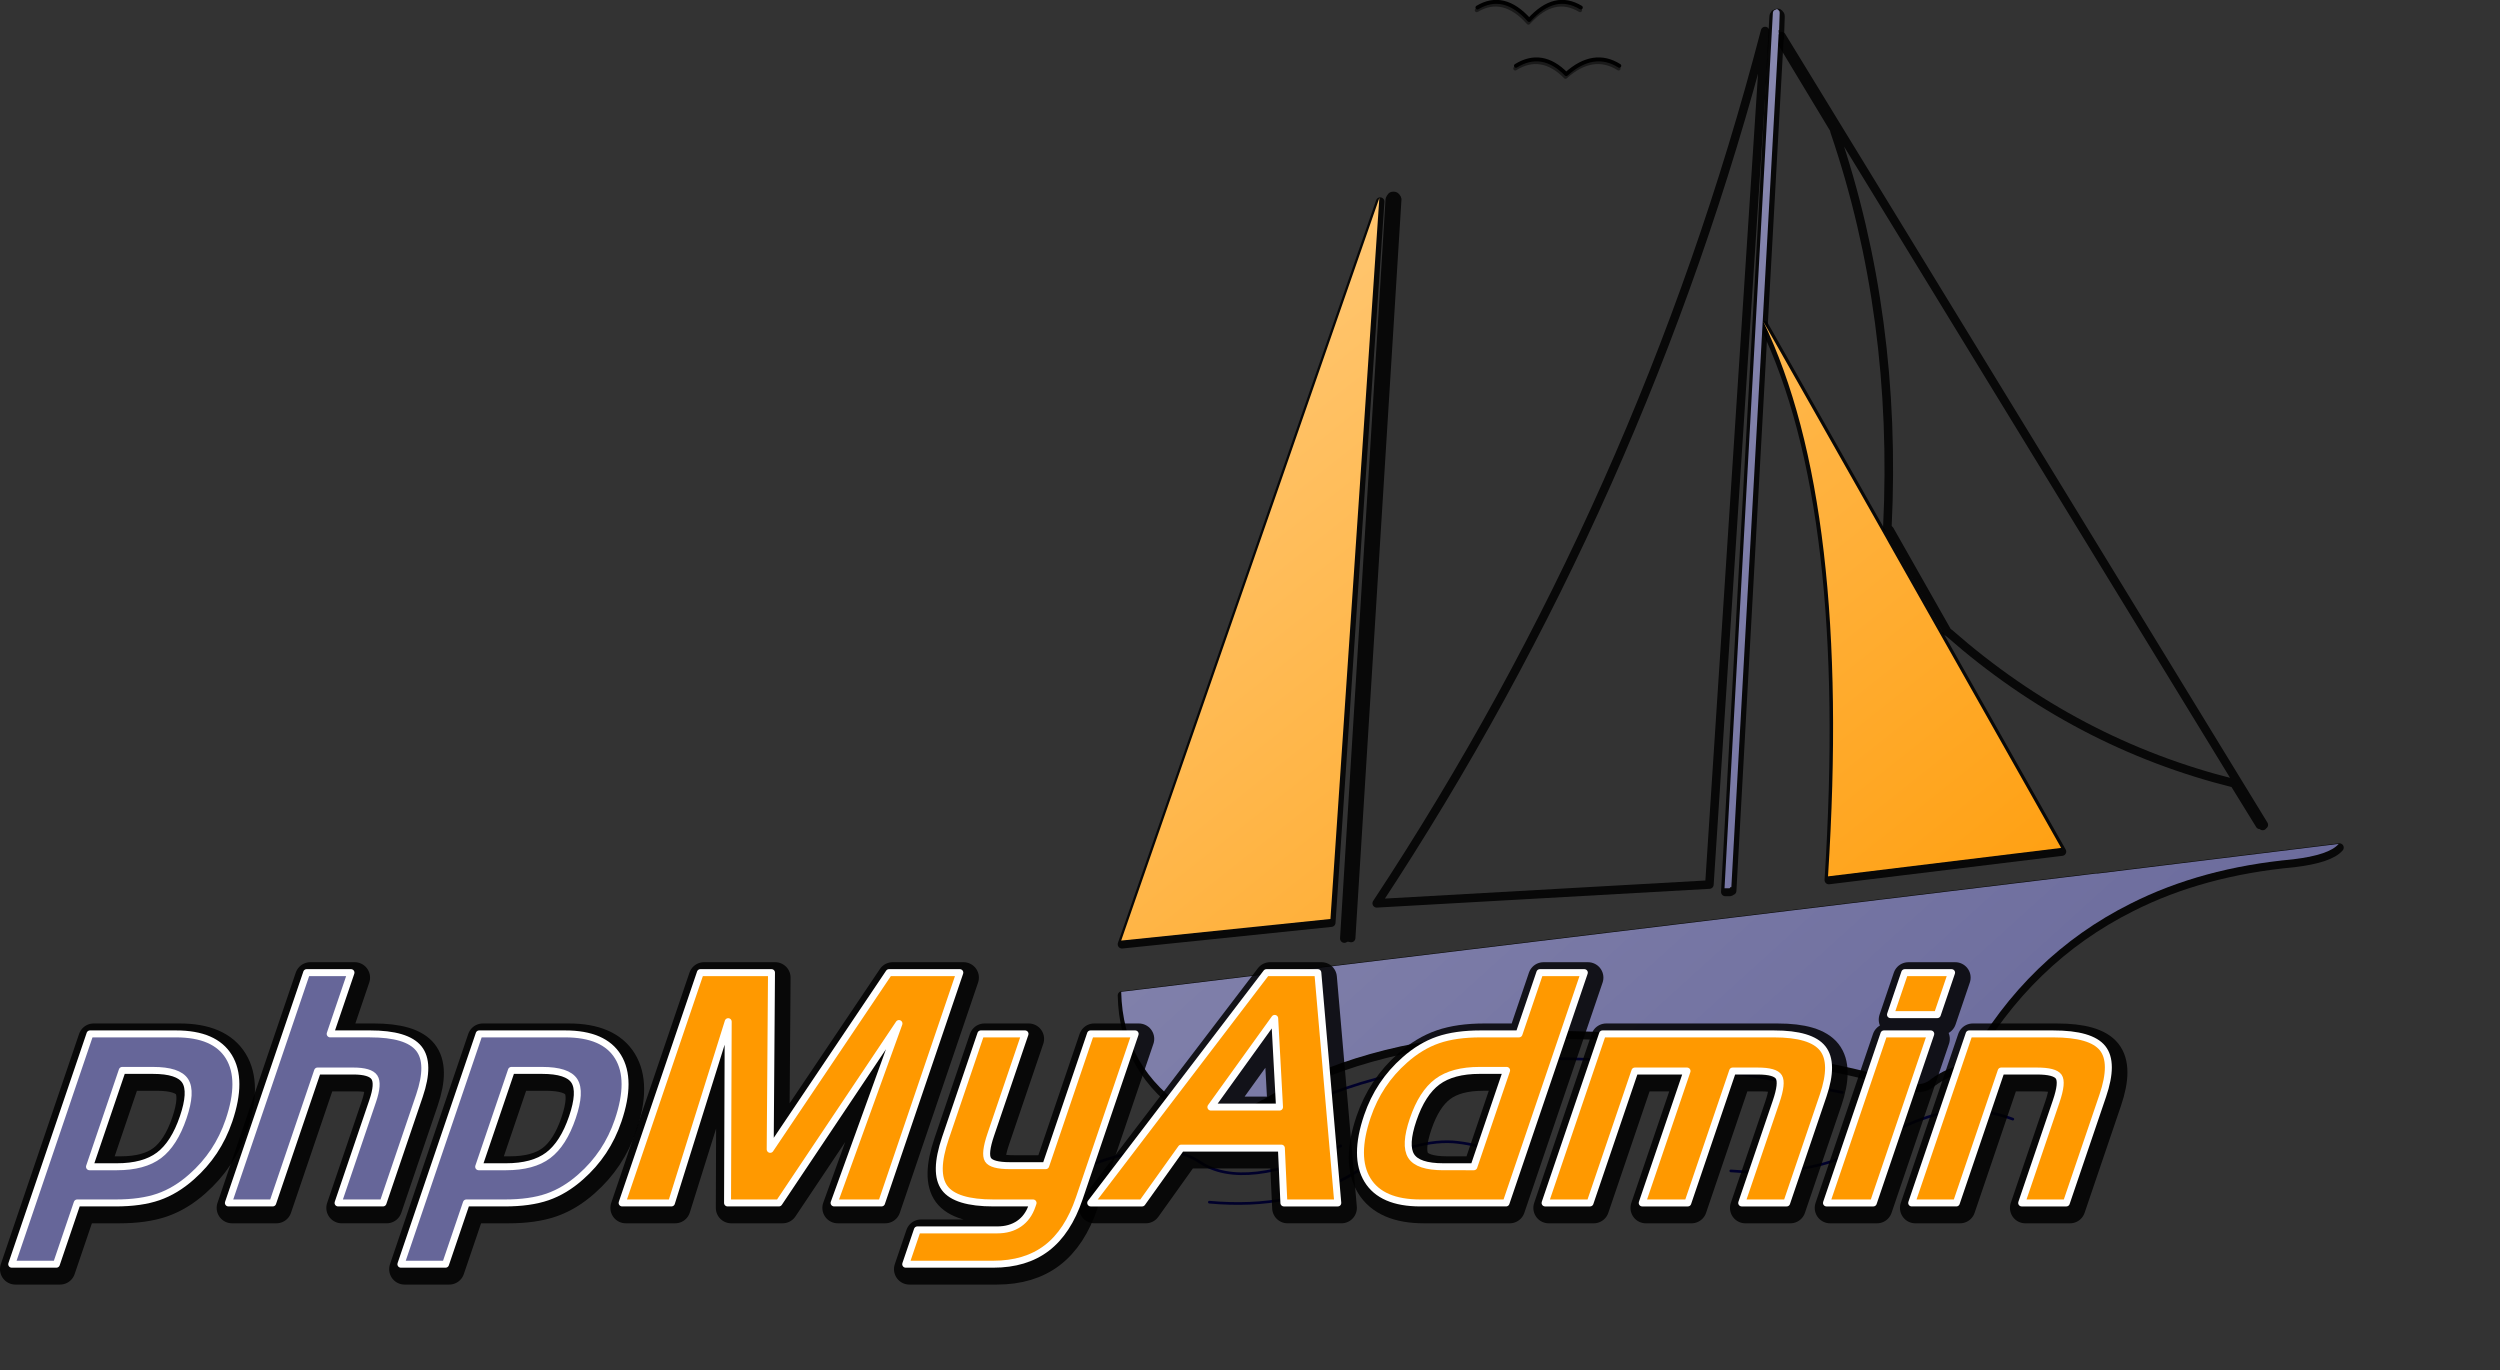 <svg xmlns:rdf="http://www.w3.org/1999/02/22-rdf-syntax-ns#" xmlns="http://www.w3.org/2000/svg" height="162.7mm" width="296.85mm" version="1.1" xmlns:cc="http://creativecommons.org/ns#" xmlns:xlink="http://www.w3.org/1999/xlink" xmlns:dc="http://purl.org/dc/elements/1.1/">
<rect width="100%" height="100%" fill="#333333" stroke="none"/>
<defs>
<linearGradient id="linearGradient3910">
<stop stop-color="#669" offset="0"/>
<stop stop-color="#FFF" offset="1"/>
</linearGradient>
<linearGradient id="linearGradient3894">
<stop stop-color="#F90" offset="0"/>
<stop stop-color="#FFF" offset="1"/>
</linearGradient>
<linearGradient id="linearGradient3900" x1="962.81" xlink:href="#linearGradient3894" gradientUnits="userSpaceOnUse" x2="239.32" y1="487.91" y2="-422.63"/>
<linearGradient id="linearGradient3916" x1="996.75" xlink:href="#linearGradient3910" gradientUnits="userSpaceOnUse" x2="-635.19" y1="572.64" y2="-1226.6"/>
</defs>
<g stroke-linejoin="round" stroke-opacity=".851" fill-opacity="0" transform="translate(-2.853 -64.148)" stroke="#000" stroke-width="3.834">
<g transform="translate(56,4.421875e-6)">
<path d="m976.34 451.43c10.718-1.278 17.603-3.578 20.415-6.898l-107.94 13.272h-0.767l-437.41 53.085h-0.256c0.512 22.97 10.464 40.575 30.624 53.594 5.365 3.564 10.974 6.375 16.082 8.164 4.588-5.366 10.21-9.698 16.586-13.273h0.255c57.169-34.699 142.14-40.066 254.43-16.584l1.275 0.511c12.255 2.55 24.25 5.609 35.733 8.931 3.565 0.51 6.376-0.257 8.676-2.301 4.076-3.066 9.186-5.352 16.072-7.141v-0.256c17.873-32.155 42.62-55.894 73.242-71.199 21.183-10.72 45.431-17.357 72.99-19.905z"/>
<path d="m573.38 152.59c-0.255-0.256-0.511-0.51-1.011-0.51-0.512 0-0.767 0-1.021 0.254-0.257 0.256-0.511 0.768-0.767 1.277l-20.415 331.49v0.256c0.256-0.256 0.51-0.256 0.51-0.256s0.257-0.252 0.511-0.252c0.769 0 1.268 0 2.033 0.252l20.671-331.49c0-0.256-0.254-0.765-0.511-1.021z"/>
<path d="m745.64 70.673c-0.256-0.257-0.512-0.768-1.021-0.768-0.512 0-0.768 0.511-1.277 0.511-0.256 0.257-0.513 0.766-0.513 1.277l-21.69 392.74h0.51 1.533c0.254 0 0.254 0 0.511-0.259v-0.246h0.512l21.181-382.03v-0.511-0.256h0.256l-0.256-0.255h0.256l-0.256-0.257c0-0.254 0-0.254 0.256-0.511-0.256 0-0.256 0-0.256-0.257v-0.252h0.256c-0.256 0-0.256 0-0.256-0.257h0.256l0.255-7.653c-0.002-0.51-0.002-0.764-0.257-1.019z"/>
</g>
<g transform="translate(56,4.421875e-6)">
<path d="m794.9 309.54-1.277-2.299-55.127-97.236c26.547 55.128 36.243 138.07 29.092 249.08l104.63-12.764-77.32-136.78z"/>
<path d="m714 461.12 25-383.05c-36.487 139.85-94.424 270.26-174.3 391.47l149.3-8.42z"/>
<path d="m544.29 478.21 21.947-323.58-115.86 333.28 93.915-9.699z"/>
<path d="m746.4 80.369-0.246 0.254v1.279l-0.255 0.257h0.255v0.51l26.794 44.396-2.813-4.075c18.883 55.369 26.803 114.84 23.738 177.61v0.251l0.254 0.256c0.257 0.512 0.768 0.766 1.021 1.277 0 0 0 0.256 0.256 0.512l24.749 43.642c0.254 0.256 0.254 0.511 0.254 1.023h0.257c0.511 0.251 0.511 0.508 1.021 0.765 37.767 33.178 80.64 55.627 127.86 67.366l11.479 18.628c0.504 0 1.017 0 1.271 0.509 0.256-0.254 0.256-0.509 0.512-0.509l-216.41-353.94z"/>
</g>
</g>
<path d="m846.41 241.45 1.277 2.299-1.277-2.299z"/>
<g fill="url(#linearGradient3916)" transform="translate(52.792 -65.794)">
<path d="m976.34 451.43c10.718-1.278 17.603-3.578 20.415-6.898l-107.94 13.272h-0.767l-437.41 53.085h-0.256c0.512 22.97 10.464 40.575 30.624 53.594 5.365 3.564 10.974 6.375 16.082 8.164 4.588-5.366 10.21-9.698 16.586-13.273h0.255c57.169-34.699 142.14-40.066 254.43-16.584l1.275 0.511c12.255 2.55 24.25 5.609 35.733 8.931 3.565 0.51 6.376-0.257 8.676-2.301 4.076-3.066 9.186-5.352 16.072-7.141v-0.256c17.873-32.155 42.62-55.894 73.242-71.199 21.183-10.72 45.431-17.357 72.99-19.905z"/>
<path d="m573.38 152.59c-0.255-0.256-0.511-0.51-1.011-0.51-0.512 0-0.767 0-1.021 0.254-0.257 0.256-0.511 0.768-0.767 1.277l-20.415 331.49v0.256c0.256-0.256 0.51-0.256 0.51-0.256s0.257-0.252 0.511-0.252c0.769 0 1.268 0 2.033 0.252l20.671-331.49c0-0.256-0.254-0.765-0.511-1.021z"/>
<path d="m745.64 70.673c-0.256-0.257-0.512-0.768-1.021-0.768-0.512 0-0.768 0.511-1.277 0.511-0.256 0.257-0.513 0.766-0.513 1.277l-21.69 392.74h0.51 1.533c0.254 0 0.254 0 0.511-0.259v-0.246h0.512l21.181-382.03v-0.511-0.256h0.256l-0.256-0.255h0.256l-0.256-0.257c0-0.254 0-0.254 0.256-0.511-0.256 0-0.256 0-0.256-0.257v-0.252h0.256c-0.256 0-0.256 0-0.256-0.257h0.256l0.255-7.653c-0.002-0.51-0.002-0.764-0.257-1.019z"/>
</g>
<path d="m798.94 14.062v0.257h0.246l-0.246-0.257z"/>
<g fill="none">
<g stroke-width="0">
<polyline transform="translate(455.87 -118.31)" points="485.73 510.31 485.48 510.31 485.22 510.31 484.96 510.31"/>
<line y2="412.42" x2="597.08" y1="412.42" x1="597.08"/>
<polyline transform="translate(455.87 -118.31)" points="390.54 359.75 390.54 359.75 391.82 362.05"/>
</g>
<g stroke-linejoin="round" transform="translate(455.87 -118.31)" stroke="#00002b" stroke-linecap="round" stroke-width="1.2">
<path d="m213.43 634.6c-5.353-2.045-11.229-3.323-17.348-3.834-12.509-0.767-27.56 4.088-45.177 14.552-17.605 10.464-38.786 14.796-64.046 12.508"/>
<path d="m145.81 632.55c-28.834 13.785-50.016 16.084-63.033 7.4-13.273-8.934-33.689-6.634-61.247 6.385"/>
<path d="m370.89 608.57c-121.47-25.01-209.01-19.15-262.6 17.86"/>
<path d="m447.44 620.56c-5.354-2.034-11.229-3.31-17.351-3.819-12.506-1.022-27.557 3.819-45.171 14.282-17.607 10.72-38.791 14.809-64.048 12.763"/>
</g>
</g>
<g fill="url(#linearGradient3900)" transform="translate(52.792 -65.794)">
<path d="m794.9 309.54-1.277-2.299-55.127-97.236c26.547 55.128 36.243 138.07 29.092 249.08l104.63-12.764-77.32-136.78z"/>
<path d="m714 461.12 25-383.05c-36.487 139.85-94.424 270.26-174.3 391.47l149.3-8.42z"/>
<path d="m544.29 478.21 21.947-323.58-115.86 333.28 93.915-9.699z"/>
<path d="m746.4 80.369-0.246 0.254v1.279l-0.255 0.257h0.255v0.51l26.794 44.396-2.813-4.075c18.883 55.369 26.803 114.84 23.738 177.61v0.251l0.254 0.256c0.257 0.512 0.768 0.766 1.021 1.277 0 0 0 0.256 0.256 0.512l24.749 43.642c0.254 0.256 0.254 0.511 0.254 1.023h0.257c0.511 0.251 0.511 0.508 1.021 0.765 37.767 33.178 80.64 55.627 127.86 67.366l11.479 18.628c0.504 0 1.017 0 1.271 0.509 0.256-0.254 0.256-0.509 0.512-0.509l-216.41-353.94z"/>
</g>
<g stroke-linejoin="round" stroke="#000">
<g transform="matrix(.61 0 0 .61 553.25 -97.452)" stroke-linecap="round" stroke-width="2.9" fill="none">
<path d="m284.37 208.17c-12.495-7.919-25.77-5.874-39.044 6.12-11.74-11.994-24.246-14.039-36.998-6.12"/>
<path d="m256.05 165.29c-12.762-7.653-25.269-4.855-38.021 9.185-12.506-14.04-25.27-16.838-38.032-9.185"/>
</g>
<g stroke-opacity=".481" transform="matrix(.61 0 0 .61 552.93 -96.232)" stroke-linecap="round" stroke-width="2.9" fill="none">
<path d="m284.37 208.17c-12.495-7.919-25.77-5.874-39.044 6.12-11.74-11.994-24.246-14.039-36.998-6.12"/>
<path d="m256.05 165.29c-12.762-7.653-25.269-4.855-38.021 9.185-12.506-14.04-25.27-16.838-38.032-9.185"/>
</g>
<g font-size="40px" stroke-width="13.819" stroke-opacity=".85" fill-opacity="0" transform="translate(-3.208 -65.794)">
<path d="m59.713 548.4-14.695 43.242h12.234c8.109 0 14.433-1.711 18.971-5.133 4.538-3.422 8.161-9.117 10.868-17.086 2.613-7.687 2.911-13.113 0.892-16.277-2.019-3.164-6.848-4.746-14.489-4.746zm-14.471-16.383h38.602c11.625 0 19.532 3.422 23.722 10.266 4.189 6.844 4.205 16.383 0.048 28.617-1.705 5.016-3.95 9.621-6.735 13.816-2.785 4.195-6.149 8.027-10.092 11.496-4.699 4.172-9.653 7.16-14.86 8.965-5.208 1.805-11.608 2.707-19.202 2.707h-17.227l-9.343 27.492h-20.039z"/>
<path d="m142.48 504.52h19.898l-9.343 27.492h17.789c11.156 0 18.486 2.192 21.988 6.574 3.502 4.383 3.597 11.449 0.283 21.199l-16.343 48.094h-20.18l15.557-45.773c1.766-5.203 2.019-8.742 0.758-10.617-1.261-1.875-4.447-2.812-9.556-2.812h-15.961l-20.118 59.203h-19.898z"/>
<path d="m234.37 548.4-14.695 43.242h12.234c8.109 0 14.433-1.711 18.971-5.133 4.538-3.422 8.161-9.117 10.868-17.086 2.613-7.687 2.911-13.113 0.892-16.277-2.019-3.164-6.848-4.746-14.489-4.746zm-14.471-16.383h38.602c11.625 0 19.532 3.422 23.722 10.266 4.189 6.844 4.205 16.383 0.048 28.617-1.705 5.016-3.95 9.621-6.735 13.816-2.785 4.195-6.149 8.027-10.092 11.496-4.699 4.172-9.653 7.16-14.86 8.965-5.208 1.805-11.608 2.707-19.202 2.707h-17.227l-9.343 27.492h-20.039z"/>
<path d="m319.17 504.52h31.922l-0.584 79.312 53.319-79.312h31.781l-35.125 103.36h-21.305l29.118-80.508-53.868 80.508h-23.062l0.294-81.352-25.466 81.352h-22.148z"/>
<path d="m458.06 591.15h16.102l20.096-59.133h20.039l-25.088 73.828c-3.41 10.031-8.279 17.461-14.607 22.289-6.328 4.828-14.32 7.242-23.977 7.242h-39.305l5.234-15.398h35.859c3.844-0 7.111-0.926 9.802-2.777 2.691-1.852 4.634-4.535 5.829-8.051l0.431-1.266h-17.719c-11.344 0-18.669-2.238-21.975-6.715-3.306-4.477-3.184-11.941 0.367-22.395l15.891-46.758h19.828l-15.363 45.211c-1.945 5.719-2.365 9.469-1.259 11.25 1.106 1.781 4.378 2.672 9.815 2.672z"/>
<path d="m576.92 525.05-28.639 39.797h30.797zm-3.709-20.531h23.062l8.96 103.36h-24.188l-1.129-24.609h-44.93l-17.574 24.609h-23.062z"/>
<path d="m666.3 591.64 14.695-43.242h-12.094c-8.109 0-14.44 1.699-18.993 5.098-4.553 3.398-8.175 9.059-10.868 16.98-2.613 7.688-2.907 13.137-0.881 16.348 2.026 3.211 6.836 4.816 14.429 4.816zm14.449 16.242h-38.461c-11.625 0-19.532-3.422-23.722-10.266-4.189-6.844-4.206-16.383-0.048-28.617 1.705-5.016 3.95-9.621 6.735-13.816 2.785-4.195 6.149-8.027 10.092-11.496 4.699-4.172 9.664-7.16 14.895-8.965 5.231-1.805 11.62-2.707 19.167-2.707h17.156l9.343-27.492h19.969z"/>
<path d="m724.04 532.02h76.922c11.156 0 18.455 2.18 21.896 6.539 3.441 4.359 3.496 11.438 0.165 21.234l-16.343 48.094h-20.18l15.46-45.492c1.895-5.578 2.302-9.258 1.22-11.039-1.083-1.781-4.249-2.672-9.499-2.672h-11.25l-20.118 59.203h-20.461l20.118-59.203h-23.414l-20.118 59.203h-20.18z"/>
<path d="m874.28 523.37h-21.023l6.403-18.844h21.023zm-28.723 84.516h-21.023l25.783-75.867h21.023z"/>
<path d="m888.57 532.02h37.688c11.391 0 18.795 2.145 22.212 6.434 3.417 4.289 3.437 11.402 0.059 21.34l-16.343 48.094h-20.039l15.508-45.633c1.928-5.672 2.299-9.351 1.114-11.039-1.185-1.687-4.426-2.531-9.723-2.531h-16.102l-20.118 59.203h-20.039z"/>
</g>
</g>
<g stroke-linejoin="round" font-size="40px" stroke-width="3.125" transform="translate(-3.208 -65.794)" stroke="#fff">
<g fill="#669">
<path d="m58.067 546.17-14.695 43.242h12.234c8.109 0 14.433-1.711 18.971-5.133 4.538-3.422 8.161-9.117 10.868-17.086 2.613-7.688 2.911-13.113 0.892-16.277-2.019-3.164-6.848-4.746-14.489-4.746zm-14.471-16.383h38.602c11.625 0 19.532 3.422 23.722 10.266 4.189 6.844 4.205 16.383 0.048 28.617-1.705 5.016-3.95 9.621-6.735 13.816-2.785 4.195-6.149 8.027-10.092 11.496-4.699 4.172-9.653 7.16-14.86 8.965-5.208 1.805-11.608 2.707-19.202 2.707h-17.227l-9.343 27.492h-20.039z"/>
<path d="m140.83 502.29h19.898l-9.343 27.492h17.789c11.156 0 18.486 2.192 21.988 6.574 3.502 4.383 3.597 11.449 0.283 21.199l-16.343 48.094h-20.18l15.557-45.773c1.766-5.203 2.019-8.742 0.758-10.617-1.261-1.875-4.447-2.812-9.556-2.812h-15.961l-20.118 59.203h-19.898z"/>
<path d="m232.72 546.17-14.695 43.242h12.234c8.109 0 14.433-1.711 18.971-5.133 4.538-3.422 8.161-9.117 10.868-17.086 2.613-7.688 2.911-13.113 0.892-16.277-2.019-3.164-6.848-4.746-14.489-4.746zm-14.471-16.383h38.602c11.625 0 19.532 3.422 23.722 10.266 4.189 6.844 4.205 16.383 0.048 28.617-1.705 5.016-3.95 9.621-6.735 13.816-2.785 4.195-6.149 8.027-10.092 11.496-4.699 4.172-9.653 7.16-14.86 8.965-5.208 1.805-11.608 2.707-19.202 2.707h-17.227l-9.343 27.492h-20.039z"/>
</g>
<g fill="#f90">
<path d="m317.52 502.29h31.922l-0.584 79.312 53.319-79.312h31.781l-35.125 103.36h-21.305l29.118-80.508-53.868 80.508h-23.062l0.294-81.352-25.466 81.352h-22.148z"/>
<path d="m456.41 588.92h16.102l20.096-59.133h20.039l-25.088 73.828c-3.41 10.031-8.279 17.461-14.607 22.289-6.328 4.828-14.32 7.242-23.977 7.242h-39.305l5.234-15.398h35.859c3.844-0 7.111-0.926 9.802-2.777 2.691-1.852 4.634-4.535 5.829-8.051l0.431-1.266h-17.719c-11.344 0-18.669-2.238-21.975-6.715-3.306-4.477-3.184-11.941 0.367-22.395l15.891-46.758h19.828l-15.363 45.211c-1.945 5.719-2.365 9.469-1.259 11.25 1.106 1.781 4.378 2.672 9.815 2.672z"/>
<path d="m575.27 522.83-28.639 39.797h30.797zm-3.709-20.531h23.062l8.96 103.36h-24.188l-1.129-24.609h-44.93l-17.574 24.609h-23.062z"/>
<path d="m664.65 589.41 14.695-43.242h-12.094c-8.109 0-14.44 1.699-18.993 5.098-4.553 3.398-8.175 9.059-10.868 16.98-2.613 7.688-2.907 13.137-0.881 16.348 2.026 3.211 6.836 4.816 14.429 4.816zm14.449 16.242h-38.461c-11.625 0-19.532-3.422-23.722-10.266-4.189-6.844-4.206-16.383-0.048-28.617 1.705-5.016 3.95-9.621 6.735-13.816 2.785-4.195 6.149-8.027 10.092-11.496 4.699-4.172 9.664-7.16 14.895-8.965 5.231-1.805 11.62-2.707 19.167-2.707h17.156l9.343-27.492h19.969z"/>
<path d="m722.39 529.79h76.922c11.156 0 18.455 2.18 21.896 6.539 3.441 4.359 3.496 11.438 0.165 21.234l-16.343 48.094h-20.18l15.46-45.492c1.895-5.578 2.302-9.258 1.22-11.039-1.083-1.781-4.249-2.672-9.499-2.672h-11.25l-20.118 59.203h-20.461l20.118-59.203h-23.414l-20.118 59.203h-20.18z"/>
<path d="m872.64 521.14h-21.023l6.403-18.844h21.023zm-28.723 84.516h-21.023l25.783-75.867h21.023z"/>
<path d="m886.92 529.79h37.688c11.391 0 18.795 2.145 22.212 6.434 3.417 4.289 3.437 11.402 0.059 21.34l-16.343 48.094h-20.039l15.508-45.633c1.928-5.672 2.299-9.351 1.114-11.039-1.185-1.687-4.426-2.531-9.723-2.531h-16.102l-20.118 59.203h-20.039z"/>
</g>
</g>
</svg>
